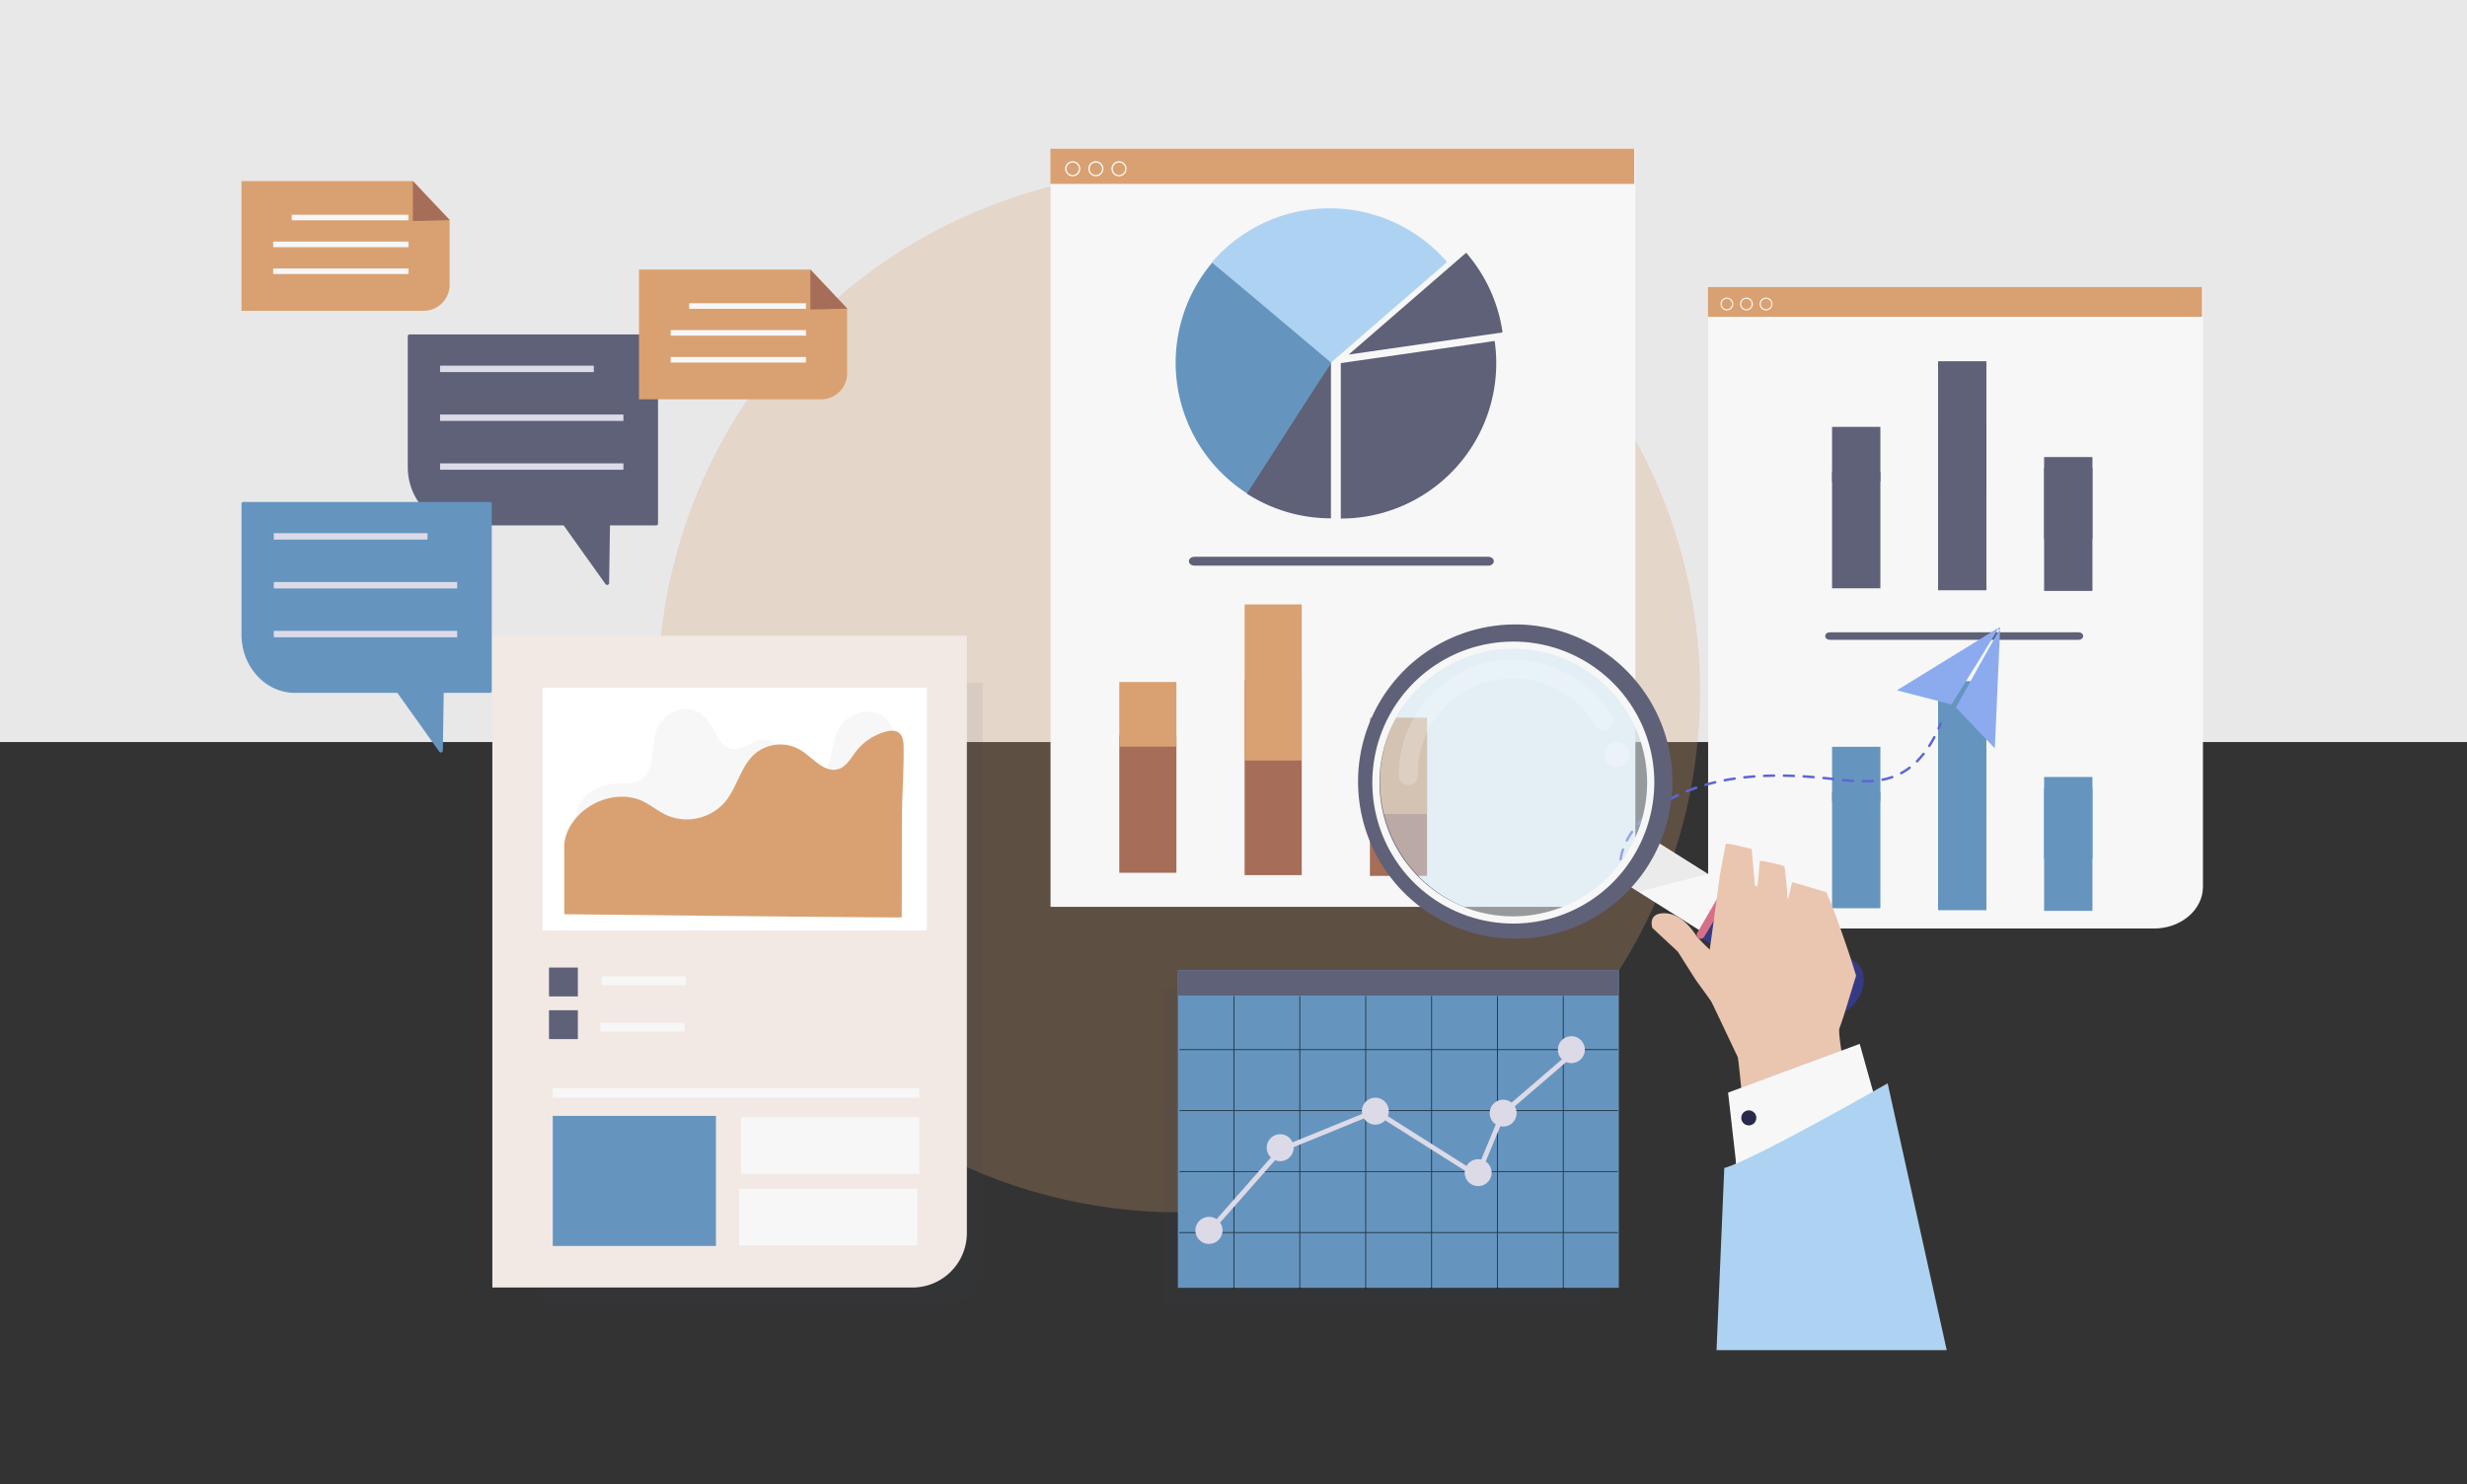 <svg xmlns="http://www.w3.org/2000/svg" width="610" height="367" viewBox="0 0 610 367">
  <rect x="0" y="0" width="610" height="367" fill="#333333" stroke="none"/>
  <g id="Grupo_71151" data-name="Grupo 71151" transform="translate(-180 -7209)">
    <path id="Trazado_143395" data-name="Trazado 143395" d="M0,0H610V367H0Z" transform="translate(180 7209)" fill="none"/>
    <path id="Trazado_141470" data-name="Trazado 141470" d="M0,0H610V183.5H0Z" transform="translate(180 7209)" fill="#e8e8e8"/>
    <g id="Grupo_70449" data-name="Grupo 70449" transform="translate(-683 4947)">
      <g id="Grupo_70229" data-name="Grupo 70229" transform="translate(916 2287)">
        <rect id="Rectángulo_31121" data-name="Rectángulo 31121" width="505" height="317.657" transform="translate(0 0)" fill="none"/>
      </g>
      <g id="Grupo_70448" data-name="Grupo 70448" transform="translate(1017.513 2299.776)">
        <g id="background" transform="translate(8.182 4.356)">
          <circle id="Elipse_4345" data-name="Elipse 4345" cx="128.836" cy="128.836" r="128.836" transform="translate(0 0)" fill="#d9a171" opacity="0.255"/>
        </g>
        <g id="Grupo_68378" data-name="Grupo 68378" transform="translate(105.212 -1)">
          <g id="Grupo_68365" data-name="Grupo 68365">
            <path id="Trazado_134161" data-name="Trazado 134161" d="M722.414,502.146H592.121V314.671H736.73V489.935C736.73,496.679,730.32,502.146,722.414,502.146Z" transform="translate(-592.087 -314.671)" fill="#f7f7f7"/>
            <path id="Trazado_134197" data-name="Trazado 134197" d="M0,0H144.367V8.7H0Z" transform="translate(0 0)" fill="#d9a171"/>
          </g>
          <g id="Grupo_68367" data-name="Grupo 68367" transform="translate(34.252 100.902)">
            <g id="Grupo_68366" data-name="Grupo 68366">
              <path id="Trazado_134162" data-name="Trazado 134162" d="M797.165,703.516c1.947,0,1.947-2.2,0-2.2H724.7c-1.947,0-1.947,2.2,0,2.2h72.464Z" transform="translate(-723.24 -701.315)" fill="#5e6178"/>
            </g>
          </g>
          <g id="Grupo_68368" data-name="Grupo 68368" transform="translate(30.972 14.741)">
            <path id="Trazado_134163" data-name="Trazado 134163" d="M774.272,371.155a38.331,38.331,0,0,0-29.048,13.267l29.048,25.17,29.048-25.17A38.332,38.332,0,0,0,774.272,371.155Z" transform="translate(-736.206 -371.155)" fill="#aed3f2"/>
            <path id="Trazado_134164" data-name="Trazado 134164" d="M905.187,496.858l-38.044,5.47v38.438a38.415,38.415,0,0,0,38.437-38.438A38.843,38.843,0,0,0,905.187,496.858Z" transform="translate(-826.308 -464.053)" fill="#5e6178"/>
            <path id="Trazado_134165" data-name="Trazado 134165" d="M719.728,422.481a38.424,38.424,0,0,0,9.051,57.387l20.338-32.614Z" transform="translate(-710.67 -409.086)" fill="#6595bf"/>
            <path id="Trazado_134166" data-name="Trazado 134166" d="M798.95,556.049a38.257,38.257,0,0,1-20.779-6.1l20.783-32.332Z" transform="translate(-760.555 -479.392)" fill="#5e6178"/>
            <path id="Trazado_134167" data-name="Trazado 134167" d="M912.677,432.956a38.263,38.263,0,0,0-9-19.7l-29.048,25.17Z" transform="translate(-831.843 -402.269)" fill="#5e6178"/>
          </g>
          <g id="Grupo_68373" data-name="Grupo 68373" transform="translate(17.035 112.692)">
            <g id="Grupo_68369" data-name="Grupo 68369" transform="translate(0 19.179)">
              <rect id="Rectángulo_31715" data-name="Rectángulo 31715" width="14.12" height="34.011" transform="translate(0 13.17)" fill="#a66d58"/>
              <rect id="Rectángulo_31716" data-name="Rectángulo 31716" width="14.12" height="15.983" fill="#d9a171"/>
            </g>
            <g id="Grupo_68371" data-name="Grupo 68371" transform="translate(61.973 28.002)">
              <rect id="Rectángulo_31719" data-name="Rectángulo 31719" width="14.12" height="35.929" transform="translate(0 3.197)" fill="#a66d58"/>
              <rect id="Rectángulo_31720" data-name="Rectángulo 31720" width="14.12" height="23.846" fill="#d9a171"/>
            </g>
            <g id="Grupo_68372" data-name="Grupo 68372" transform="translate(30.986)">
              <rect id="Rectángulo_31721" data-name="Rectángulo 31721" width="14.12" height="48.252" transform="translate(0 18.684)" fill="#a66d58"/>
              <rect id="Rectángulo_31722" data-name="Rectángulo 31722" width="14.12" height="38.594" fill="#d9a171"/>
            </g>
          </g>
          <g id="Grupo_68377" data-name="Grupo 68377" transform="translate(3.659 3.1)">
            <g id="Grupo_68374" data-name="Grupo 68374">
              <path id="Trazado_134168" data-name="Trazado 134168" d="M607.868,330.262a1.857,1.857,0,1,1,1.857-1.857A1.859,1.859,0,0,1,607.868,330.262Zm0-3.4a1.547,1.547,0,1,0,1.548,1.547A1.549,1.549,0,0,0,607.868,326.858Z" transform="translate(-606.011 -326.548)" fill="#fff"/>
            </g>
            <g id="Grupo_68375" data-name="Grupo 68375" transform="translate(5.725)">
              <path id="Trazado_134169" data-name="Trazado 134169" d="M629.807,330.262a1.857,1.857,0,1,1,1.857-1.857A1.859,1.859,0,0,1,629.807,330.262Zm0-3.4a1.547,1.547,0,1,0,1.547,1.547A1.549,1.549,0,0,0,629.807,326.858Z" transform="translate(-627.95 -326.548)" fill="#fff"/>
            </g>
            <g id="Grupo_68376" data-name="Grupo 68376" transform="translate(11.451)">
              <path id="Trazado_134170" data-name="Trazado 134170" d="M651.746,330.262A1.857,1.857,0,1,1,653.6,328.4,1.859,1.859,0,0,1,651.746,330.262Zm0-3.4a1.547,1.547,0,1,0,1.547,1.547A1.549,1.549,0,0,0,651.746,326.858Z" transform="translate(-649.889 -326.548)" fill="#fff"/>
            </g>
          </g>
        </g>
        <g id="Grupo_70451" data-name="Grupo 70451" transform="translate(267.814 33.207)">
          <g id="Grupo_68365-2" data-name="Grupo 68365">
            <path id="Trazado_134161-2" data-name="Trazado 134161" d="M702.364,473.3H592.121V314.671H714.476V462.964C714.476,468.67,709.053,473.3,702.364,473.3Z" transform="translate(-592.092 -314.671)" fill="#f7f7f7"/>
            <path id="Trazado_134197-2" data-name="Trazado 134197" d="M0,0H122.151V7.364H0Z" transform="translate(0 0)" fill="#d9a171"/>
          </g>
          <g id="Grupo_68367-2" data-name="Grupo 68367" transform="translate(28.981 85.375)">
            <g id="Grupo_68366-2" data-name="Grupo 68366">
              <path id="Trazado_134162-2" data-name="Trazado 134162" d="M785.789,703.177c1.648,0,1.648-1.862,0-1.862H724.476c-1.648,0-1.648,1.862,0,1.862h61.313Z" transform="translate(-723.24 -701.315)" fill="#5e6178"/>
            </g>
          </g>
          <g id="Grupo_68373-2" data-name="Grupo 68373" transform="translate(30.673 18.35)">
            <g id="Grupo_68369-2" data-name="Grupo 68369" transform="translate(0 16.228)">
              <rect id="Rectángulo_31715-2" data-name="Rectángulo 31715" width="11.947" height="28.777" transform="translate(0 11.143)" fill="#5e6178"/>
              <rect id="Rectángulo_31716-2" data-name="Rectángulo 31716" width="11.947" height="13.523" fill="#5e6178"/>
            </g>
            <g id="Grupo_68371-2" data-name="Grupo 68371" transform="translate(52.436 23.693)">
              <rect id="Rectángulo_31719-2" data-name="Rectángulo 31719" width="11.947" height="30.4" transform="translate(0 2.705)" fill="#5e6178"/>
              <rect id="Rectángulo_31720-2" data-name="Rectángulo 31720" width="11.947" height="20.177" fill="#5e6178"/>
            </g>
            <g id="Grupo_68372-2" data-name="Grupo 68372" transform="translate(26.218)">
              <rect id="Rectángulo_31721-2" data-name="Rectángulo 31721" width="11.947" height="40.826" transform="translate(0 15.809)" fill="#5e6178"/>
              <rect id="Rectángulo_31722-2" data-name="Rectángulo 31722" width="11.947" height="32.654" fill="#5e6178"/>
            </g>
          </g>
          <g id="Grupo_70452" data-name="Grupo 70452" transform="translate(30.673 97.463)">
            <g id="Grupo_68369-3" data-name="Grupo 68369" transform="translate(0 16.228)">
              <rect id="Rectángulo_31715-3" data-name="Rectángulo 31715" width="11.947" height="28.777" transform="translate(0 11.143)" fill="#6595bf"/>
              <rect id="Rectángulo_31716-3" data-name="Rectángulo 31716" width="11.947" height="13.523" fill="#6595bf"/>
            </g>
            <g id="Grupo_68371-3" data-name="Grupo 68371" transform="translate(52.436 23.693)">
              <rect id="Rectángulo_31719-3" data-name="Rectángulo 31719" width="11.947" height="30.4" transform="translate(0 2.705)" fill="#6595bf"/>
              <rect id="Rectángulo_31720-3" data-name="Rectángulo 31720" width="11.947" height="20.177" fill="#6595bf"/>
            </g>
            <g id="Grupo_68372-3" data-name="Grupo 68372" transform="translate(26.218)">
              <rect id="Rectángulo_31721-3" data-name="Rectángulo 31721" width="11.947" height="40.826" transform="translate(0 15.809)" fill="#6595bf"/>
              <rect id="Rectángulo_31722-3" data-name="Rectángulo 31722" width="11.947" height="32.654" fill="#6595bf"/>
            </g>
          </g>
          <g id="Grupo_68377-2" data-name="Grupo 68377" transform="translate(3.096 2.623)">
            <g id="Grupo_68374-2" data-name="Grupo 68374">
              <path id="Trazado_134168-2" data-name="Trazado 134168" d="M607.582,329.69a1.571,1.571,0,1,1,1.571-1.571A1.573,1.573,0,0,1,607.582,329.69Zm0-2.88a1.309,1.309,0,1,0,1.309,1.309A1.311,1.311,0,0,0,607.582,326.81Z" transform="translate(-606.011 -326.548)" fill="#fff"/>
            </g>
            <g id="Grupo_68375-2" data-name="Grupo 68375" transform="translate(4.844)">
              <path id="Trazado_134169-2" data-name="Trazado 134169" d="M629.521,329.69a1.571,1.571,0,1,1,1.571-1.571A1.573,1.573,0,0,1,629.521,329.69Zm0-2.88a1.309,1.309,0,1,0,1.309,1.309A1.311,1.311,0,0,0,629.521,326.81Z" transform="translate(-627.95 -326.548)" fill="#fff"/>
            </g>
            <g id="Grupo_68376-2" data-name="Grupo 68376" transform="translate(9.689)">
              <path id="Trazado_134170-2" data-name="Trazado 134170" d="M651.46,329.69a1.571,1.571,0,1,1,1.571-1.571A1.573,1.573,0,0,1,651.46,329.69Zm0-2.88a1.309,1.309,0,1,0,1.309,1.309A1.311,1.311,0,0,0,651.46,326.81Z" transform="translate(-649.889 -326.548)" fill="#fff"/>
            </g>
          </g>
        </g>
        <g id="Grupo_70455" data-name="Grupo 70455" transform="translate(-10.018 -2.152)">
          <path id="Trazado_134171" data-name="Trazado 134171" d="M353.465,662.344H253.83V508.468H362.717V653.092A9.252,9.252,0,0,1,353.465,662.344Z" transform="translate(-264.212 -375.274)" fill="#2e4661" opacity="0.07"/>
          <g id="Grupo_68380" data-name="Grupo 68380" transform="translate(-22.753 121.552)">
            <g id="Grupo_68379" data-name="Grupo 68379">
              <path id="Trazado_134172" data-name="Trazado 134172" d="M313.818,628.413H209.972V467.2H327.3V614.932A13.481,13.481,0,0,1,313.818,628.413Z" transform="translate(-209.972 -467.198)" fill="#f2e9e4"/>
            </g>
            <rect id="Rectángulo_31723" data-name="Rectángulo 31723" width="94.979" height="60.06" transform="translate(12.453 12.873)" fill="#fff"/>
            <path id="Trazado_134173" data-name="Trazado 134173" d="M334.375,547.017a3.969,3.969,0,0,0,2.367,1.956c2.405.9,5.638.25,7.025-1.764,2.318-3.366,1.666-8.184,4.16-11.681a8.184,8.184,0,0,1,4.375-3.09,7.483,7.483,0,0,1,5.526.525c2.637,1.453,3.55,4.454,3.575,7.178a84.856,84.856,0,0,1-1.625,15.8,13.669,13.669,0,0,1-2.969,7.039c-2.456,2.677-6.5,3.792-10.367,4.388-9.784,1.508-19.82.586-29.7-.34L292.906,564.8c-2.24-.21-8.835.129-10.176-1.423-1.309-1.515-.28-6.651.485-8.236,1.705-3.53,6.37-5.523,10.748-5.3,9.875.505,5.972-9.807,9.133-14.7,1.679-2.6,5.377-4.471,8.562-3.387,3.038,1.034,4.306,4.083,5.8,6.613A5.488,5.488,0,0,0,321,541.321c2.824.483,5.18-2.388,8.056-2.278a4.81,4.81,0,0,1,3.886,2.558C333.945,543.428,333.6,545.447,334.375,547.017Z" transform="translate(-261.756 -513.315)" fill="#f7f7f7"/>
            <path id="Trazado_134174" data-name="Trazado 134174" d="M356.457,596.732s.016-4.323.016-4.56c.023-6.451.022-12.9.03-19.353.008-6.164.516-12.325.416-18.474-.045-2.844-1.273-4.331-4.269-3.568a13.845,13.845,0,0,0-7.5,4.916c-1.257,1.636-2.3,3.684-4.258,4.343-3.494,1.178-6.354-2.758-9.492-4.695a9.757,9.757,0,0,0-11.114.83c-3.664,3.1-4.5,8.455-7.6,12.117a12.517,12.517,0,0,1-14.4,3.169c-1.968-.914-3.659-2.338-5.6-3.31-7.692-3.856-18.386,1.692-19.662,10.2v17.607S356.612,596.887,356.457,596.732Z" transform="translate(-255.233 -527.058)" fill="#d9a171"/>
            <rect id="Rectángulo_31724" data-name="Rectángulo 31724" width="7.139" height="7.139" transform="translate(14.005 82.089)" fill="#5e6178"/>
            <rect id="Rectángulo_31725" data-name="Rectángulo 31725" width="7.139" height="7.139" transform="translate(14.005 92.642)" fill="#5e6178"/>
            <rect id="Rectángulo_31726" data-name="Rectángulo 31726" width="20.796" height="2.173" transform="translate(27.041 84.262)" fill="#f7f7f7"/>
            <rect id="Rectángulo_31727" data-name="Rectángulo 31727" width="20.796" height="2.173" transform="translate(26.73 95.746)" fill="#f7f7f7"/>
            <rect id="Rectángulo_31728" data-name="Rectángulo 31728" width="90.633" height="2.347" transform="translate(14.936 111.954)" fill="#f7f7f7"/>
            <rect id="Rectángulo_31729" data-name="Rectángulo 31729" width="40.351" height="32.164" transform="translate(14.936 118.773)" fill="#6595bf"/>
            <rect id="Rectángulo_31730" data-name="Rectángulo 31730" width="44.075" height="14.006" transform="translate(61.494 119.084)" fill="#f7f7f7"/>
            <rect id="Rectángulo_31731" data-name="Rectángulo 31731" width="44.075" height="14.006" transform="translate(61.028 136.776)" fill="#f7f7f7"/>
          </g>
        </g>
        <g id="Grupo_68382" data-name="Grupo 68382" transform="translate(-53.689 44.926)">
          <path id="Trazado_134175" data-name="Trazado 134175" d="M242.516,231.015H181.5a.446.446,0,0,0-.426.464V263.8c0,7.97,5.929,14.43,13.244,14.43h25.3l10.345,14.514a.493.493,0,0,0,.9-.279l.212-14.235h11.449a.446.446,0,0,0,.426-.464V231.479A.446.446,0,0,0,242.516,231.015Z" transform="translate(-181.07 -231.015)" fill="#5e6178"/>
          <g id="Grupo_68381" data-name="Grupo 68381" transform="translate(7.991 7.725)">
            <rect id="Rectángulo_31732" data-name="Rectángulo 31732" width="38.01" height="1.584" fill="#dddae8"/>
            <rect id="Rectángulo_31733" data-name="Rectángulo 31733" width="45.334" height="1.584" transform="translate(0 12.076)" fill="#dddae8"/>
            <rect id="Rectángulo_31734" data-name="Rectángulo 31734" width="45.334" height="1.584" transform="translate(0 24.152)" fill="#dddae8"/>
          </g>
        </g>
        <g id="Grupo_70454" data-name="Grupo 70454" transform="translate(-94.802 86.351)">
          <path id="Trazado_134175-2" data-name="Trazado 134175" d="M242.516,231.015H181.5a.446.446,0,0,0-.426.464V263.8c0,7.97,5.929,14.43,13.244,14.43h25.3l10.345,14.514a.493.493,0,0,0,.9-.279l.212-14.235h11.449a.446.446,0,0,0,.426-.464V231.479A.446.446,0,0,0,242.516,231.015Z" transform="translate(-181.07 -231.015)" fill="#6595bf"/>
          <g id="Grupo_68381-2" data-name="Grupo 68381" transform="translate(7.991 7.725)">
            <rect id="Rectángulo_31732-2" data-name="Rectángulo 31732" width="38.01" height="1.584" fill="#dddae8"/>
            <rect id="Rectángulo_31733-2" data-name="Rectángulo 31733" width="45.334" height="1.584" transform="translate(0 12.076)" fill="#dddae8"/>
            <rect id="Rectángulo_31734-2" data-name="Rectángulo 31734" width="45.334" height="1.584" transform="translate(0 24.152)" fill="#dddae8"/>
          </g>
        </g>
        <g id="Grupo_68385" data-name="Grupo 68385" transform="translate(-94.802 7)">
          <g id="Grupo_68383" data-name="Grupo 68383">
            <path id="Trazado_134176" data-name="Trazado 134176" d="M467.094,190.178h-45.26V158.1h42.381l9.077,9.587v15.871A6.422,6.422,0,0,1,467.094,190.178Z" transform="translate(-421.834 -158.096)" fill="#d9a171"/>
            <path id="Trazado_134177" data-name="Trazado 134177" d="M613.514,167.759l-9.112.229V158.1Z" transform="translate(-562.023 -158.096)" fill="#a66d58"/>
          </g>
          <g id="Grupo_68384" data-name="Grupo 68384" transform="translate(7.838 8.326)">
            <rect id="Rectángulo_31735" data-name="Rectángulo 31735" width="28.874" height="1.375" transform="translate(4.574)" fill="#f7f7f7"/>
            <rect id="Rectángulo_31736" data-name="Rectángulo 31736" width="33.448" height="1.375" transform="translate(0 6.646)" fill="#f7f7f7"/>
            <rect id="Rectángulo_31737" data-name="Rectángulo 31737" width="33.448" height="1.375" transform="translate(0 13.291)" fill="#f7f7f7"/>
          </g>
        </g>
        <g id="Grupo_70453" data-name="Grupo 70453" transform="translate(3.487 28.884)">
          <g id="Grupo_68383-2" data-name="Grupo 68383">
            <path id="Trazado_134176-2" data-name="Trazado 134176" d="M467.094,190.178h-45.26V158.1h42.381l9.077,9.587v15.871A6.422,6.422,0,0,1,467.094,190.178Z" transform="translate(-421.834 -158.096)" fill="#d9a171"/>
            <path id="Trazado_134177-2" data-name="Trazado 134177" d="M613.514,167.759l-9.112.229V158.1Z" transform="translate(-562.023 -158.096)" fill="#a66d58"/>
          </g>
          <g id="Grupo_68384-2" data-name="Grupo 68384" transform="translate(7.838 8.326)">
            <rect id="Rectángulo_31735-2" data-name="Rectángulo 31735" width="28.874" height="1.375" transform="translate(4.574)" fill="#f7f7f7"/>
            <rect id="Rectángulo_31736-2" data-name="Rectángulo 31736" width="33.448" height="1.375" transform="translate(0 6.646)" fill="#f7f7f7"/>
            <rect id="Rectángulo_31737-2" data-name="Rectángulo 31737" width="33.448" height="1.375" transform="translate(0 13.291)" fill="#f7f7f7"/>
          </g>
        </g>
        <g id="Grupo_70450" data-name="Grupo 70450" transform="translate(66)">
          <g id="Grupo_68389" data-name="Grupo 68389" transform="translate(179.768 140.894)">
            <g id="Grupo_68386" data-name="Grupo 68386" transform="translate(0 35.919)">
              <path id="Trazado_134178" data-name="Trazado 134178" d="M1007.929,565.811a.307.307,0,0,1-.3-.265c-.057-.415-.094-.836-.111-1.253a.307.307,0,1,1,.613-.024c.016.4.052.8.106,1.193a.307.307,0,0,1-.262.346Z" transform="translate(-1007.514 -563.974)" fill="#5d66d3"/>
            </g>
            <g id="Grupo_68387" data-name="Grupo 68387" transform="translate(0.138 3.347)">
              <path id="Trazado_134179" data-name="Trazado 134179" d="M1008.493,435.617a.325.325,0,0,1-.047,0,.307.307,0,0,1-.258-.35,14.444,14.444,0,0,1,.592-2.426.307.307,0,0,1,.582.2,13.788,13.788,0,0,0-.567,2.322A.307.307,0,0,1,1008.493,435.617Zm1.536-4.624a.307.307,0,0,1-.273-.448,19.309,19.309,0,0,1,1.283-2.129.307.307,0,1,1,.505.349,18.646,18.646,0,0,0-1.242,2.061A.308.308,0,0,1,1010.029,430.993Zm2.768-4.024a.307.307,0,0,1-.231-.509c.531-.609,1.109-1.209,1.72-1.784a.307.307,0,0,1,.421.447c-.6.561-1.16,1.146-1.678,1.74A.307.307,0,0,1,1012.8,426.969Zm3.555-3.357a.307.307,0,0,1-.19-.549c.644-.505,1.32-.991,2.01-1.443a.307.307,0,1,1,.336.514c-.675.443-1.337.918-1.967,1.413A.305.305,0,0,1,1016.352,423.612Zm4.091-2.685a.307.307,0,0,1-.148-.576c.714-.392,1.453-.77,2.2-1.122a.307.307,0,0,1,.263.555c-.733.347-1.461.719-2.164,1.106A.3.3,0,0,1,1020.443,420.928Zm4.421-2.1a.307.307,0,0,1-.116-.592c.751-.3,1.527-.6,2.308-.864a.307.307,0,0,1,.2.581c-.77.265-1.536.552-2.277.852A.305.305,0,0,1,1024.864,418.829Zm4.626-1.594a.307.307,0,0,1-.085-.6c.776-.223,1.577-.433,2.382-.623a.307.307,0,0,1,.141.6c-.795.188-1.587.395-2.353.615A.308.308,0,0,1,1029.49,417.235Zm39.154-.87h-.249a.307.307,0,0,1-.3-.309.3.3,0,0,1,.309-.305h.245c.759,0,1.491-.027,2.176-.08a.307.307,0,0,1,.047.612C1070.167,416.338,1069.419,416.365,1068.644,416.365Zm-2.693-.094h-.02c-.731-.048-1.532-.115-2.449-.206a.307.307,0,1,1,.06-.611c.911.09,1.705.157,2.429.2a.307.307,0,0,1-.02.614Zm-31.7-.163a.307.307,0,0,1-.057-.609c.791-.15,1.607-.287,2.426-.407a.307.307,0,0,1,.089.608c-.81.119-1.618.254-2.4.4A.327.327,0,0,1,1034.251,416.108Zm39.016-.145a.307.307,0,0,1-.058-.609,17.03,17.03,0,0,0,2.322-.617.307.307,0,1,1,.2.58,17.64,17.64,0,0,1-2.406.64A.318.318,0,0,1,1073.268,415.963Zm-12.191-.155-.034,0-.729-.079q-.849-.092-1.7-.175a.307.307,0,0,1,.059-.611q.857.084,1.709.176l.729.08a.307.307,0,0,1-.033.612Zm-21.984-.414a.307.307,0,0,1-.033-.612c.8-.086,1.622-.161,2.448-.221a.307.307,0,1,1,.045.613c-.819.06-1.635.133-2.427.219Zm17.111-.058h-.025c-.822-.066-1.642-.123-2.436-.172a.307.307,0,1,1,.037-.613c.8.048,1.622.106,2.448.172a.307.307,0,0,1-.024.613Zm-4.887-.294h-.012c-.824-.032-1.645-.054-2.44-.066a.307.307,0,0,1-.3-.312.3.3,0,0,1,.312-.3c.8.012,1.626.034,2.454.066a.307.307,0,0,1-.012.614Zm-7.343-.007a.307.307,0,0,1-.012-.614c.8-.033,1.628-.054,2.456-.064a.312.312,0,0,1,.311.3.307.307,0,0,1-.3.311c-.822.01-1.642.031-2.438.063Zm33.9-.682a.307.307,0,0,1-.146-.578,15.622,15.622,0,0,0,2.016-1.3.307.307,0,1,1,.371.489,16.218,16.218,0,0,1-2.1,1.35A.307.307,0,0,1,1077.872,414.355Zm3.9-2.933a.307.307,0,0,1-.217-.524,20.816,20.816,0,0,0,1.6-1.8.307.307,0,0,1,.481.381,21.423,21.423,0,0,1-1.649,1.855A.306.306,0,0,1,1081.77,411.421Zm3.045-3.821a.307.307,0,0,1-.258-.473c.423-.658.835-1.362,1.222-2.091a.307.307,0,1,1,.542.288c-.4.744-.815,1.463-1.248,2.135A.307.307,0,0,1,1084.815,407.6Z" transform="translate(-1008.186 -404.873)" fill="#5d66d3"/>
            </g>
            <g id="Grupo_68388" data-name="Grupo 68388" transform="translate(78.768)">
              <path id="Trazado_134180" data-name="Trazado 134180" d="M1392.578,390.268a.307.307,0,0,1-.281-.431c.161-.365.32-.743.474-1.123a.307.307,0,0,1,.57.23c-.156.386-.318.77-.481,1.141A.307.307,0,0,1,1392.578,390.268Z" transform="translate(-1392.271 -388.522)" fill="#5d66d3"/>
            </g>
          </g>
          <g id="Grupo_68390" data-name="Grupo 68390" transform="translate(248.517 117.321)">
            <path id="Trazado_134181" data-name="Trazado 134181" d="M1368.831,274.218l-1.283,29.125-9.617-10.1s10.941-19.846,11.017-19.518l-.42-.35c.324-.093-11.7,19.115-11.7,19.115l-13.5-3.5,24.829-15.278Z" transform="translate(-1343.329 -273.379)" fill="#8cabef"/>
          </g>
        </g>
        <g id="Grupo_68394" data-name="Grupo 68394" transform="translate(133.03 202.158)">
          <rect id="Rectángulo_31738" data-name="Rectángulo 31738" width="108.302" height="78.295" transform="translate(0 4.543)" fill="#2e4661" opacity="0.07"/>
          <g id="Grupo_68393" data-name="Grupo 68393" transform="translate(3.7)">
            <g id="Grupo_68392" data-name="Grupo 68392">
              <g id="Grupo_68391" data-name="Grupo 68391">
                <path id="Trazado_134196" data-name="Trazado 134196" d="M0,0H109.038V78.528H0Z" fill="#6595bf"/>
                <rect id="Rectángulo_31740" data-name="Rectángulo 31740" width="108.89" height="6.251" fill="#5e6178"/>
              </g>
              <path id="Trazado_134182" data-name="Trazado 134182" d="M1226.467,756.253v-.243h-13.384V742.876h-.243V756.01H1196.8V742.876h-.242V756.01h-16.045V742.876h-.242V756.01h-16.046V742.876h-.242V756.01h-16.046V742.876h-.243V756.01h-16.045V742.876h-.242V756.01h-13.364v.243H1131.4v14.839h-13.364v.242H1131.4v14.84h-13.364v.242H1131.4v14.84h-13.364v.242H1131.4v13.808h.242V801.5h16.045v13.808h.243V801.5h16.046v13.808h.242V801.5h16.046v13.808h.242V801.5h16.045v13.808h.242V801.5h16.046v13.808h.243V801.5h13.384v-.242h-13.384v-14.84h13.384v-.242h-13.384v-14.84h13.384v-.242h-13.384V756.253Zm-29.914,0v14.839h-16.045V756.253Zm-32.333,15.082h16.046v14.84h-16.046Zm-.242,14.84h-16.046v-14.84h16.046Zm16.53-14.84h16.045v14.84h-16.045Zm-.242-15.082v14.839h-16.046V756.253Zm-16.287,0v14.839h-16.046V756.253Zm-32.333,0h16.045v14.839h-16.045Zm0,15.082h16.045v14.84h-16.045Zm0,29.922v-14.84h16.045v14.84Zm16.288,0v-14.84h16.046v14.84Zm16.288,0v-14.84h16.046v14.84Zm16.288,0v-14.84h16.045v14.84Zm32.333,0H1196.8v-14.84h16.046Zm0-15.082H1196.8v-14.84h16.046Zm0-15.082H1196.8V756.253h16.046Z" transform="translate(-1117.658 -736.505)" opacity="0.603"/>
            </g>
            <path id="Trazado_134183" data-name="Trazado 134183" d="M1221.216,768.338a3.326,3.326,0,0,0-2.335,5.7L1207.307,784l-.88.758a3.325,3.325,0,1,0-3.894,5.381l-2.535,6.1-1.081,2.6a3.31,3.31,0,0,0-3.627,1.568l-11.181-7.067-8.285-5.237a3.326,3.326,0,1,0-6.344-.556l-15.68,6.4-1.537.627a3.326,3.326,0,1,0-5.332,3.742l-2.329,2.643-11.115,12.618a3.348,3.348,0,1,0,.862.851l9.491-10.773,4.119-4.675a3.325,3.325,0,0,0,4.579-3.081c0-.045-.005-.088-.007-.133l.226-.093,17.18-7.012a3.319,3.319,0,0,0,5.238.465l7.514,4.75,12.189,7.7a3.325,3.325,0,1,0,5.143-2.264l3.622-8.721a3.324,3.324,0,0,0,4.027-3.252,3.312,3.312,0,0,0-.455-1.675l2.047-1.763,8.769-7.551,1.891-1.629a3.327,3.327,0,1,0,1.293-6.393Z" transform="translate(-1123.911 -752.02)" fill="#dddae8"/>
          </g>
        </g>
        <g id="Grupo_68405" data-name="Grupo 68405" transform="translate(172.87 108.224)">
          <g id="Grupo_68403" data-name="Grupo 68403">
            <g id="Grupo_68401" data-name="Grupo 68401">
              <g id="Grupo_68398" data-name="Grupo 68398">
                <g id="Grupo_68396" data-name="Grupo 68396" transform="translate(73.047 60.636)">
                  <g id="Grupo_68395" data-name="Grupo 68395">
                    <path id="Trazado_134184" data-name="Trazado 134184" d="M1242.48,542.952l-6.838,10.952-38.8-24.442,6.838-10.952Z" transform="translate(-1196.844 -518.51)" fill="#f7f7f7"/>
                    <path id="Trazado_134185" data-name="Trazado 134185" d="M1335.651,606.675l-.079.126c-2.157,3.455-6.006,4.944-8.6,3.327l-29.781-18.28,7.826-13.162,29.845,18.805C1337.456,599.108,1337.808,603.22,1335.651,606.675Z" transform="translate(-1276.651 -566.366)" fill="#353a85"/>
                  </g>
                  <path id="Trazado_134186" data-name="Trazado 134186" d="M1210.1,533.043l1.878,1.368,17-4.413-14.165-9.038Z" transform="translate(-1207.389 -520.458)" fill="#bbbcbf" opacity="0.2" style="mix-blend-mode: multiply;isolation: isolate"/>
                </g>
                <g id="Grupo_68397" data-name="Grupo 68397">
                  <path id="Trazado_134187" data-name="Trazado 134187" d="M940.575,269.315a38.864,38.864,0,1,0,12.385,53.548A38.864,38.864,0,0,0,940.575,269.315Zm7.779,50.672A33.433,33.433,0,1,1,937.7,273.922,33.433,33.433,0,0,1,948.354,319.987Z" transform="translate(-872.713 -255.001)" fill="#5e6178"/>
                  <circle id="Elipse_4346" data-name="Elipse 4346" cx="33.433" cy="33.433" r="33.433" transform="translate(0 47.281) rotate(-45)" fill="#d1e7f5" opacity="0.5"/>
                </g>
              </g>
              <g id="Grupo_68400" data-name="Grupo 68400" transform="translate(18.514 17.127)">
                <g id="Grupo_68399" data-name="Grupo 68399" opacity="0.22">
                  <path id="Trazado_134188" data-name="Trazado 134188" d="M935.144,334.788a23.546,23.546,0,0,1,43.883-12.483c1.521,2.6,5.659.427,4.135-2.172A28.568,28.568,0,0,0,952.621,306.6c-11.836,2.519-20.569,12.692-21.992,24.583a25.778,25.778,0,0,0-.154,3.467c.046,3,4.716,3.157,4.669.136Z" transform="translate(-930.47 -305.98)" fill="#fff"/>
                </g>
                <circle id="Elipse_4347" data-name="Elipse 4347" cx="3.076" cy="3.076" r="3.076" transform="translate(50.454 20.856) rotate(-7.528)" fill="#fff" opacity="0.31"/>
              </g>
            </g>
            <path id="Trazado_134189" data-name="Trazado 134189" d="M1292.013,586.1l7.446-12.523a.975.975,0,0,0-.258-1.282l-.131-.1a.975.975,0,0,0-1.423.293l-7.333,12.61a.975.975,0,0,0,.37,1.343l.017.009A.975.975,0,0,0,1292.013,586.1Z" transform="translate(-1198.027 -500.42)" fill="#d67086"/>
            <g id="Grupo_68402" data-name="Grupo 68402" transform="translate(11.963 12.661)">
              <path id="Trazado_134190" data-name="Trazado 134190" d="M966.4,319.027a33.086,33.086,0,1,1-4.438-16.563,33.336,33.336,0,0,1,4.438,16.563.89.89,0,0,0,1.779,0,34.862,34.862,0,1,0-11.048,25.461,35.254,35.254,0,0,0,11.048-25.461A.89.89,0,0,0,966.4,319.027Z" transform="translate(-898.471 -284.168)" fill="#f7f7f7"/>
            </g>
          </g>
          <path id="Trazado_134191" data-name="Trazado 134191" d="M1331.319,573.856c1.256-3.3,3.077-9.818,4.123-12.983-2.292-7.71-7.01-20.59-7.5-20.731-2.859-.828-5.408-1.585-8.259-2.408-.132-.038-.968,4.226-1.1,4.188a6.076,6.076,0,0,1-.183-1.857h0l-.549-5.543a1.046,1.046,0,0,0-.783-.977c-1.67-.434-5.277-1.281-5.434-1.019-.058.1-.37,4.908-.628,6.282l-.6-.314-.785-8.978s-6.238-1.572-6.361-1.283c-.144.34-1.531,7.957-1.531,7.957s-2.413,18.178-2.688,19.47c-.4,1.893-1.666,3.589-1.484,5.476a18.342,18.342,0,0,0,2.038,5.983l6.6,13.9c.48,3.144.984,10.346,1.707,13.441,8.14-1.643,16.316-2.886,25.375-5.769C1333.535,588.6,1330.777,575.277,1331.319,573.856Z" transform="translate(-1203.877 -465.577)" fill="#eac5b0"/>
          <g id="Grupo_68404" data-name="Grupo 68404" transform="translate(97.057 112.139)">
            <path id="Trazado_134192" data-name="Trazado 134192" d="M1329.943,798.661l-1.879-16.523,32.543-12.05,5.658,20.144-36.21,10.811Z" transform="translate(-1325.21 -770.088)" fill="#f7f7f7"/>
            <path id="Trazado_134193" data-name="Trazado 134193" d="M1356.43,817.74s-33.472,19.128-40.394,20.94l-1.911,45.034h56.913Z" transform="translate(-1314.125 -807.985)" fill="#aed3f2"/>
            <path id="Trazado_134194" data-name="Trazado 134194" d="M1347.67,852.745a1.855,1.855,0,1,1-1.318-2.269A1.855,1.855,0,0,1,1347.67,852.745Z" transform="translate(-1337.901 -833.969)" fill="#292949"/>
          </g>
          <path id="Trazado_134195" data-name="Trazado 134195" d="M1246.534,628.62l-4.341-6.846-6.284-5.852s-1.221-3.528,2.716-3.625,6.588,3.195,8.331,5.807a42.954,42.954,0,0,0,7.347,6.54c3.762,2.677-.168,14.462-.168,14.462S1246.97,629.273,1246.534,628.62Z" transform="translate(-1154.723 -532.459)" fill="#eac5b0"/>
        </g>
      </g>
    </g>
  </g>
</svg>
